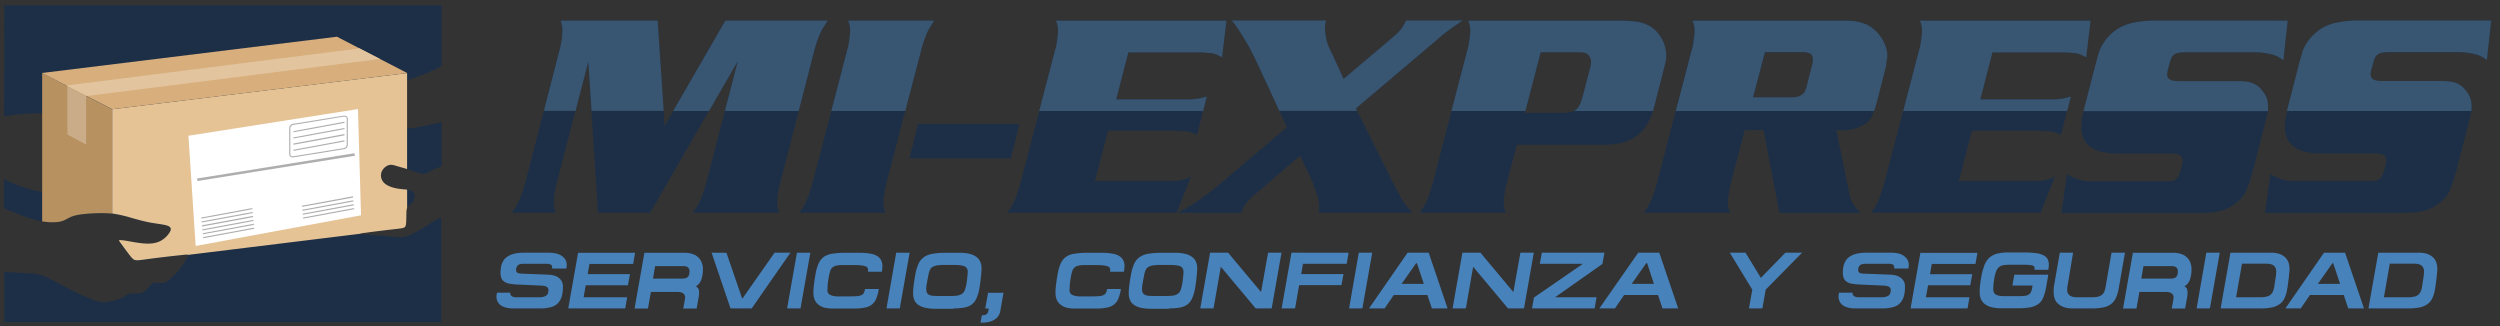 <svg id="Capa_1" data-name="Capa 1" xmlns="http://www.w3.org/2000/svg" viewBox="0 0 1956.87 255.4"><rect x="0" y="0" width="1956.87" height="255.4" fill="#333333" stroke="none"/><defs><style>.cls-1{fill:#1d2f47;}.cls-2{fill:#b79160;}.cls-3{fill:#caac89;}.cls-4{fill:#e5c395;}.cls-5{fill:#d7ae7c;}.cls-6{fill:#e2c59e;}.cls-7{fill:#fff;}.cls-8{fill:#adaead;}.cls-9{fill:#385571;}.cls-10{fill:#4782bb;}</style></defs><title>logo-mi-express-dos</title><path class="cls-1" d="M3.28,4.09H345.62v47.6A53,53,0,0,1,340,54.62c-7.39,3.59-14.78,5.87-19.45,7.5-.76.22-1.42.44-2.07.66V100.6a38,38,0,0,0,5.33-.55c5.32-.87,13.36-2.5,21.84-4.34v34.66a44.89,44.89,0,0,0-10,4.35c-2.61,1.41-3.48,1.63-5.43,1.31s-5-1.53-8.7-2.72-7.93-2.39-10.86-3.26-4.57-1.41-6.63-.76a8.92,8.92,0,0,0-5.44,5.11A8.3,8.3,0,0,0,300.3,143c2.39,2.5,6.74,4,11,4.67s8.37.44,10.65,1.63,2.72,3.81,2.28,6a7.79,7.79,0,0,1-2.61,4.68c-1.08,1-2.17,1.3-2.93,1.95s-.87,1.85-1,4.57-.11,7.06-.43,9.34-1.09,2.5-7.5,3.26-18.48,2.29-24.24,3.05-5.43,1-.32,1.41,14.78,1,20.64,1.52,7.94,1.09,11.09.22,7.72-3,13-6.2c4.57-2.71,9.67-6,15.43-9.13V252.1H3.28V212.86c5,.22,9.67.55,13.37.76,8.8.44,12.49.55,17.39,2.39s11.08,5.55,18,9.13a206,206,0,0,0,19.78,9.13c5.21,2,7.93,2.5,11.73,2.07a44.18,44.18,0,0,0,11.52-3.15c3.16-1.42,4.79-2.94,7.07-3.37s5.21.21,7.71-.33,4.46-2.39,6-4.13,2.39-3.37,4.13-3.91,4.24,0,6.2.11,3.58-.44,6-2.39a61,61,0,0,0,8.59-8.81,65.35,65.35,0,0,0,6-9.13c1.08-1.95,1-1.95-5.11-1.3s-18.26,2.06-25.43,3-9.24,1.31-10.87.76-2.83-2.06-4.78-4.78-5-6.63-6.41-8.69-1.2-2.07-.44-2.07a39.78,39.78,0,0,1,5.65.65c3.48.55,8.91,1.63,13.59,2s8.69,0,12.28-1.85a19.28,19.28,0,0,0,7.71-7.28c1.2-2.39.76-3.91-2-4.78s-7.72-1.3-13.15-2.39-11.52-2.83-16.41-4.13a81.47,81.47,0,0,0-13.15-2.94,94,94,0,0,0-14.89-.32c-5.55.22-11.63.76-15.76,1.95s-6.09,3.16-9.35,4.13-7.93,1.09-12.71.55-9.78-1.63-22.72-6.74c-2.93-1.09-6.19-2.39-9.67-3.91V140.16c1,.54,2.07,1.08,3.15,1.63A102.69,102.69,0,0,0,26.86,149a56.24,56.24,0,0,0,6,1.09V88.64H31.43c-4.89.11-11.2.33-17.17.87-3.81.44-7.72,1-11,1.52Z"/><path class="cls-2" d="M33,57.23,87.83,85.6v81.62A101.16,101.16,0,0,0,73.49,167c-5.55.22-11.63.76-15.76,2s-6.09,3.15-9.35,4.13-7.93,1.08-12.71.54L33,173.3Z"/><polygon class="cls-3" points="52.73 67.34 67.4 74.95 67.4 113.2 52.73 105.27 52.73 67.34"/><path class="cls-4" d="M318.45,57.23,87.83,85.49v81.62l.55.11a97.21,97.21,0,0,1,13.15,2.93c4.89,1.41,11,3.15,16.41,4.13s10.43,1.41,13.15,2.39,3.15,2.5,1.95,4.78a18.6,18.6,0,0,1-7.71,7.29c-3.48,1.73-7.5,2.17-12.28,1.84s-10.22-1.41-13.59-2a40.59,40.59,0,0,0-5.65-.66c-.76,0-1,.11.43,2.07s4.35,6,6.42,8.69,3.15,4.24,4.78,4.79,3.69.21,10.87-.76,19.23-2.4,25.43-3c3.48-.43,5-.54,5.54-.21L281.72,183a17.43,17.43,0,0,1,4.24-.77c5.86-.86,17.82-2.28,24.23-3s7.07-1,7.5-3.26.33-6.63.44-9.35a13,13,0,0,1,.54-4V148.42c-2.07-.22-4.57-.33-7.17-.77-4.24-.65-8.59-2.17-11-4.67a8.07,8.07,0,0,1-1.74-8.58,9.22,9.22,0,0,1,5.43-5.11c2.07-.65,3.7-.11,6.63.76,2.18.65,5,1.41,7.83,2.28V57.23Z"/><polygon class="cls-5" points="263.57 28.76 32.95 57.12 32.95 57.23 87.83 85.49 263.57 63.97 318.45 57.23 318.45 57.02 263.57 28.65 263.57 28.76"/><polygon class="cls-6" points="51.86 66.91 67.83 75.17 297.37 46.15 281.39 37.89 51.86 66.91"/><polygon class="cls-7" points="280.2 85.38 147.5 106.25 153.15 192.54 282.59 168.52 280.2 85.38"/><polygon class="cls-8" points="154.24 139.72 277.48 119.94 277.81 121.9 154.56 141.68 154.24 139.72"/><path class="cls-8" d="M229.44,96.9l39.78-6.41h.43a2.47,2.47,0,0,1,1.74.65h0a3,3,0,0,1,.87,1.63v20.54a3.46,3.46,0,0,1-.87,2.28,3.32,3.32,0,0,1-2.17,1.2l-39.78,6.41H229a2.49,2.49,0,0,1-1.74-.65,3,3,0,0,1-.87-1.63V100.38a3.51,3.51,0,0,1,.87-2.28,3.32,3.32,0,0,1,2.17-1.2Zm39.89-5.65-39.78,6.52a2.62,2.62,0,0,0-1.63,1,2.49,2.49,0,0,0-.65,1.74v20.32h0a2.53,2.53,0,0,0,.54,1.09,2,2,0,0,0,1.2.43h.32l39.78-6.41a2.55,2.55,0,0,0,1.63-1,2.43,2.43,0,0,0,.65-1.74V92.77a2.59,2.59,0,0,0-.54-1.09h0a2,2,0,0,0-1.2-.43Z"/><polygon class="cls-8" points="157.5 170.26 197.38 162.87 197.6 163.74 157.6 171.13 157.5 170.26"/><polygon class="cls-8" points="157.82 173.3 197.71 165.91 197.93 166.78 157.93 174.17 157.82 173.3"/><polygon class="cls-8" points="158.04 176.35 198.03 168.96 198.14 169.93 158.26 177.32 158.04 176.35"/><polygon class="cls-8" points="158.37 179.5 198.25 172.11 198.47 172.98 158.58 180.37 158.37 179.5"/><polygon class="cls-8" points="158.69 182.54 198.58 175.15 198.79 176.02 158.8 183.41 158.69 182.54"/><polygon class="cls-8" points="158.91 185.58 198.9 178.19 199.01 179.06 159.13 186.45 158.91 185.58"/><polygon class="cls-8" points="236.29 161.02 276.28 153.63 276.39 154.61 236.51 161.89 236.29 161.02"/><polygon class="cls-8" points="236.62 164.17 276.5 156.78 276.72 157.65 236.72 165.04 236.62 164.17"/><polygon class="cls-8" points="236.94 167.22 276.83 159.83 277.04 160.7 237.05 168.09 236.94 167.22"/><polygon class="cls-8" points="237.16 170.26 277.15 162.87 277.26 163.74 237.38 171.13 237.16 170.26"/><polygon class="cls-8" points="229.66 102.66 269.55 95.27 269.76 96.14 229.77 103.53 229.66 102.66"/><polygon class="cls-8" points="229.66 107.55 269.55 100.16 269.76 101.03 229.77 108.42 229.66 107.55"/><polygon class="cls-8" points="229.66 112.33 269.55 104.94 269.76 105.92 229.77 113.31 229.66 112.33"/><polygon class="cls-8" points="229.66 117.22 269.55 109.83 269.76 110.7 229.77 118.09 229.66 117.22"/><path class="cls-1" d="M647.9,16.1H567.8L520.2,98.5l-5.4-82.4h-76a23.38,23.38,0,0,1,1.4,8.1c0,1.8-.2,4.1-.5,7.2-.5,2-.7,3.6-.9,4.5L411.7,140.8c-2.3,8.8-4.5,14.7-7,19.4-.9,1.6-1.8,2.9-4.1,6.3h34.3a22.65,22.65,0,0,1-1.4-8.1c0-1.8.2-4.1.5-7.2a44.11,44.11,0,0,0,.9-4.5l25.5-98.4,7.7,118.2h40.8L577.5,47.8l-24.1,93c-2.3,8.8-4.5,14.7-7,19.4-.9,1.6-1.8,2.9-4.1,6.3h67.5a22.65,22.65,0,0,1-1.4-8.1c0-1.6.2-4.1.5-7.2a44.11,44.11,0,0,0,.9-4.5L636.9,41.8c2.3-8.8,4.5-14.7,7-19.2.9-1.6,1.8-2.9,4-6.5Zm83.3,0c-2.3,3.6-3.2,5-4.1,6.5-2.5,4.5-4.5,10.4-6.8,19.2L693,146.7c-.2,1.1-.5,2.7-.7,4.5a49.48,49.48,0,0,0-.7,7.2,17.72,17.72,0,0,0,1.6,8.1H625.7c2.3-3.4,3.2-4.7,4.1-6.3,2.5-4.7,4.5-10.6,6.8-19.4L664,35.9a39.61,39.61,0,0,0,.7-4.5,47.16,47.16,0,0,0,.7-7.2,18.45,18.45,0,0,0-1.6-8.1Zm66.8,81H718.6L711.8,124h79.4L798,97.1Zm162-81-3.4,28.7c-3.8-2-5.4-2.7-7.9-3.2-2.5-.2-6.8-.7-10.2-.7H883.2l-9.5,36.8h56a47.31,47.31,0,0,0,14.9-2.3L937,105.6c-5-2.5-8.3-3.2-17.8-3.2H867.3l-10.2,39.3h59.1c6.3,0,10.2-.7,16-3.4l-11.1,28.2H788.5c2.3-3.4,3.2-4.7,4.1-6.3,2.5-4.7,4.5-10.6,6.8-19.4L826.7,35.9a39.61,39.61,0,0,0,.7-4.5,47.16,47.16,0,0,0,.7-7.2,18.45,18.45,0,0,0-1.6-8.1Zm184.8,0h-44.2a32,32,0,0,1-9,12l-39.9,33.8-8.1-17.8-2.9-6.1c-2.3-4.5-3.6-11.5-3.6-16a21.12,21.12,0,0,1,.9-5.9H964.2a114.85,114.85,0,0,1,9.9,14.7,96.24,96.24,0,0,1,6.8,12.4c.5.7,2.5,4.7,6.1,12.6l20.3,43.8L956,143.1a228.61,228.61,0,0,1-18.5,14.2,132.34,132.34,0,0,1-16,9.3h49.9c2.7-6.3,4.3-8.8,11.5-14.9l34.8-29.8,7.2,15.3c2.5,5.2,5.9,13.8,6.8,17.8a32.58,32.58,0,0,1,.9,7.4,13.64,13.64,0,0,1-.5,4.1h73.6c-5-5.2-6.8-7.7-9.3-12.2-1.1-2-2.3-4.3-3.8-7-1.6-3.2-2.7-5.2-3.2-6.3l-28-56.2,63.2-53.5,4.7-4.1,5.9-4.5,5.9-4.1,3.7-2.5Zm159.4,27.3c0,3.2-.2,4.3-1.8,10.4l-6.8,26.6c-2.7,10.4-3.2,11.3-6.3,16.7-6.5,11.1-17.2,16.2-33.6,16.2h-68.4l-8.8,33.4c-.2,1.1-.5,2.7-.7,4.5a49.34,49.34,0,0,0-.7,7.4,17.66,17.66,0,0,0,1.6,7.9h-67.5c2.3-3.4,3.2-4.7,4.1-6.3,2.5-4.7,4.5-10.6,6.8-19.4l27.3-104.9a39.61,39.61,0,0,0,.7-4.5,47.16,47.16,0,0,0,.7-7.2,18.45,18.45,0,0,0-1.6-8.1h118.5a67.53,67.53,0,0,1,6.8.2c11.1.2,19,3.6,24.1,10.6a28,28,0,0,1,5.6,16.5Zm-58.7,4.9a8.26,8.26,0,0,0-1.8-5c-1.6-2-3.6-2.5-9.9-2.5H1206l-12.4,47.6h27.1c12.6,0,15.3-2,18.5-14l5.6-21.4a15.77,15.77,0,0,0,.7-4.7Zm231.7-4.9c0-6.3-3.6-14-9-19.2-6.1-5.9-12.9-8.1-24.1-8.1H1324.7a18.45,18.45,0,0,1,1.6,8.1,46.07,46.07,0,0,1-.7,7.2,39.61,39.61,0,0,1-.7,4.5l-27.3,104.9c-2.3,8.8-4.3,14.7-6.8,19.4-.9,1.6-1.8,2.9-4.1,6.3h67.5a17.66,17.66,0,0,1-1.6-7.9,48.24,48.24,0,0,1,.7-7.4c.2-1.8.5-3.4.7-4.5l11.7-44.9h14.7l12.4,64.8h63.6c-5.9-5.9-7.7-9-9.3-17.2l-9.7-47.6c1.8,0,3.2.2,4.1.2a34.1,34.1,0,0,0,16.9-4.1c5.2-2.9,6.8-5.2,9.5-14.4l1.4-4.7,6.5-25.5a37.72,37.72,0,0,0,.7-4.7,28.5,28.5,0,0,0,.7-5.2ZM1419,46.7a21.14,21.14,0,0,1-.7,5l-3.8,15.1c-1.4,5.4-2.3,6.5-5.2,8.1-2.3,1.1-3.4,1.4-8.8,1.4h-28.2l9.3-35.4h28.9c6.3,0,8.5,1.6,8.5,5.8Zm217.3-30.6-3.4,28.7c-3.8-2-5.4-2.7-7.9-3.2-2.5-.2-6.8-.7-10.2-.7h-55.3L1550,77.7h56a47.31,47.31,0,0,0,14.9-2.3l-7.7,30.2c-5-2.5-8.3-3.2-17.8-3.2h-51.9l-10.2,39.3h59.1c6.3,0,10.2-.7,16-3.4l-11.1,28.2H1464.6c2.3-3.4,3.2-4.7,4.1-6.3,2.5-4.7,4.5-10.6,6.8-19.4L1503,35.9a39.61,39.61,0,0,0,.7-4.5,47.16,47.16,0,0,0,.7-7.2,18.45,18.45,0,0,0-1.6-8.1Zm154.4,0H1684.9a80.8,80.8,0,0,0-17.8,2.3,40.68,40.68,0,0,0-9.7,4.3c-7.2,4.7-12.6,12-14.7,19l-1.6,5.6-9,34.8c-2.5,9.5-2.9,13.1-2.9,17.6,0,13.5,9.5,20.5,28.2,20.5h42.4c5.9,0,8.6,1.8,8.6,5.4,0,1.4-.5,2.9-1.1,6.5a23.33,23.33,0,0,1-2,5.2c-1.4,3.2-3.4,4.5-7,4.5h-63.5a27.18,27.18,0,0,1-9-1.8,32.48,32.48,0,0,1-7.9-3.8l-4.3,30.5h107.2c14.7,0,21-1.6,28.2-6.8a27.78,27.78,0,0,0,9-9.9,108.79,108.79,0,0,0,5.4-16.2l9.9-38.4c1.8-6.8,2-7.7,2-11.7,0-5.6-1.4-9-5-13.3-4.5-5.2-8.8-6.8-19.2-6.8h-45.8c-6.3,0-9-1.6-9-5.6a30.33,30.33,0,0,1,1.1-5.2l1.4-5c1.6-5.4,4.3-6.8,12.4-6.8H1764a57.35,57.35,0,0,1,14.7,1.8,24.65,24.65,0,0,1,8.6,4.5l3.4-31.2Zm159.3,0-3.4,31.1a23.84,23.84,0,0,0-8.6-4.5,56.77,56.77,0,0,0-14.7-1.8h-52.8c-8.1,0-10.8,1.4-12.4,6.8l-1.4,5a22.83,22.83,0,0,0-1.1,5.2c0,4.1,2.7,5.6,9,5.6h45.8c10.4,0,14.7,1.6,19.2,6.8,3.6,4.3,5,7.7,5,13.3,0,4.1-.2,5-2,11.7l-9.9,38.4a138.29,138.29,0,0,1-5.4,16.2,28.74,28.74,0,0,1-9,9.9c-7.2,5.2-13.5,6.8-28.2,6.8H1772.9l4.3-30.5a29.13,29.13,0,0,0,7.9,3.8,27.68,27.68,0,0,0,9,1.8h63.5c3.6,0,5.6-1.4,7-4.5a19.32,19.32,0,0,0,2-5.2,43.87,43.87,0,0,0,1.1-6.5c0-3.6-2.7-5.4-8.6-5.4h-42.4c-18.7,0-28.2-7-28.2-20.5,0-4.5.5-8.1,2.9-17.6l9-34.8,1.6-5.6c2-7,7.4-14.2,14.7-19a40.68,40.68,0,0,1,9.7-4.3,87.26,87.26,0,0,1,17.8-2.3H1950Z"/><path class="cls-9" d="M647.9,16.1H567.8L526.9,86.9H555l22.5-39-10.1,39h57.8l11.6-45.1c2.3-8.8,4.5-14.7,7-19.2,1-1.6,1.9-2.9,4.1-6.5ZM519.5,86.9l-4.7-70.8h-76a23.38,23.38,0,0,1,1.4,8.1c0,1.8-.2,4.1-.5,7.2-.5,2-.7,3.6-.9,4.5L425.7,86.8h24.8l10-38.5L463,86.8h56.5Zm1415,0H1790.1c.3-1.4.7-3.1,1.2-4.9l9-34.8,1.6-5.6c2-7,7.4-14.2,14.7-19a40.68,40.68,0,0,1,9.7-4.3,87.26,87.26,0,0,1,17.8-2.3H1950l-3.4,31.1a23.84,23.84,0,0,0-8.6-4.5,56.77,56.77,0,0,0-14.7-1.8h-52.8c-8.1,0-10.8,1.4-12.4,6.8l-1.4,5a22.83,22.83,0,0,0-1.1,5.2c0,4.1,2.7,5.6,9,5.6h45.8c10.4,0,14.7,1.6,19.2,6.8,3.6,4.3,5,7.7,5,13.3a18.12,18.12,0,0,1-.1,3.4Zm-159.3,0c.1-1,.1-2,.1-3.3,0-5.6-1.4-9-5-13.3-4.5-5.2-8.8-6.8-19.2-6.8h-45.8c-6.3,0-9-1.6-9-5.6a30.33,30.33,0,0,1,1.1-5.2l1.4-5c1.6-5.4,4.3-6.8,12.4-6.8H1764a57.35,57.35,0,0,1,14.7,1.8,24.65,24.65,0,0,1,8.6,4.5l3.4-31.1H1684.9a80.8,80.8,0,0,0-17.8,2.3,40.68,40.68,0,0,0-9.7,4.3c-7.2,4.7-12.6,12-14.7,19l-1.6,5.6-9,34.8c-.5,1.8-.9,3.5-1.2,4.9h144.3Zm-157.1,0H1489.7L1503,36a39.61,39.61,0,0,0,.7-4.5,47.16,47.16,0,0,0,.7-7.2,18.45,18.45,0,0,0-1.6-8.1h133.6L1633,44.9c-3.8-2-5.4-2.7-7.9-3.2-2.5-.2-6.8-.7-10.2-.7h-55.3l-9.5,36.8h56a47.31,47.31,0,0,0,14.9-2.3l-2.9,11.4Zm-151.1,0H1311.7L1325,36a39.61,39.61,0,0,0,.7-4.5,47.16,47.16,0,0,0,.7-7.2,18.45,18.45,0,0,0-1.6-8.1h119.4c11.3,0,18.1,2.3,24.1,8.1,5.4,5.2,9,12.9,9,19.2a28.5,28.5,0,0,1-.7,5.2,34.79,34.79,0,0,1-.7,4.7l-6.5,25.5-1.4,4.7c-.4,1.2-.7,2.3-1,3.3Zm-173.2,0H1232c3.6-1.8,5.3-5.4,7.1-12.4l5.6-21.4a16.74,16.74,0,0,0,.7-4.7,8.26,8.26,0,0,0-1.8-5c-1.6-2-3.6-2.5-9.9-2.5H1206l-12,46h-57.9L1149.4,36a39.61,39.61,0,0,0,.7-4.5,47.16,47.16,0,0,0,.7-7.2,18.45,18.45,0,0,0-1.6-8.1h118.5a67.53,67.53,0,0,1,6.8.2c11.1.2,19,3.6,24.1,10.6a27.38,27.38,0,0,1,5.6,16.5c0,3.2-.2,4.3-1.8,10.4l-6.8,26.6c-.7,2.6-1.3,4.7-1.8,6.4Zm-231.5,0-1-2,63.2-53.5,4.7-4.1,5.9-4.5,5.9-4.1,3.8-2.7h-44.2a32,32,0,0,1-9,12l-39.9,33.8L1043.6,44l-2.9-6.1c-2.3-4.5-3.6-11.5-3.6-16a21.12,21.12,0,0,1,.9-5.9H964.2a114.85,114.85,0,0,1,9.9,14.7,96.24,96.24,0,0,1,6.8,12.4c.5.7,2.5,4.7,6.1,12.6l14.4,31.1h60.9Zm-120.5,0H813.4L826.7,36a39.61,39.61,0,0,0,.7-4.5,47.16,47.16,0,0,0,.7-7.2,18.45,18.45,0,0,0-1.6-8.1H960l-3.4,28.7c-3.8-2-5.4-2.7-7.9-3.2-2.5-.2-6.8-.7-10.2-.7H883.2l-9.5,36.8h56a47.31,47.31,0,0,0,14.9-2.3l-2.8,11.4Zm-233.2,0H650.7l13.3-51a39.61,39.61,0,0,0,.7-4.5,47.16,47.16,0,0,0,.7-7.2,18.45,18.45,0,0,0-1.6-8.1h67.5c-2.3,3.6-3.2,5-4.1,6.5-2.5,4.5-4.5,10.4-6.8,19.2L708.6,86.9ZM1419,46.7c0-4.3-2.3-5.9-8.6-5.9h-28.9l-9.3,35.4h28.2c5.4,0,6.5-.2,8.8-1.4,2.9-1.6,3.8-2.7,5.2-8.1l3.8-15.1A16,16,0,0,0,1419,46.7Z"/><path class="cls-10" d="M429.3,197.8H410.1c-6.3,0-10.9,1.3-13.9,3.8s-4.4,6.5-4.4,11.9a11.69,11.69,0,0,0,.8,4.5,6.47,6.47,0,0,0,2.5,2.7,9.46,9.46,0,0,0,4.1,1.4,41.65,41.65,0,0,0,5.7.6l17.8.8c2.6.1,4.3.4,5.2,1a2.85,2.85,0,0,1,1.4,2.5,8.52,8.52,0,0,1-.3,2.3,4.18,4.18,0,0,1-1.1,1.8,6.74,6.74,0,0,1-2.4,1.2,14.48,14.48,0,0,1-4,.4H404a6.71,6.71,0,0,1-3.3-.8,2.77,2.77,0,0,1-1.3-2.3.75.75,0,0,1,.1-.5H389q-.15,1.05-.3,1.8a5.38,5.38,0,0,0-.1,1.1,8.57,8.57,0,0,0,.7,3.6,8.94,8.94,0,0,0,2.2,3,10.73,10.73,0,0,0,4,2,20.26,20.26,0,0,0,6,.8h21.6a28.76,28.76,0,0,0,8.5-1.1A11.28,11.28,0,0,0,437,237a12.82,12.82,0,0,0,2.8-5.3,26.74,26.74,0,0,0,.8-7.3,8,8,0,0,0-3.2-6.9,10.15,10.15,0,0,0-3.6-1.8,21.18,21.18,0,0,0-4.5-.7l-20.9-.8a11,11,0,0,1-1.8-.2,4.67,4.67,0,0,1-1.4-.4,2.36,2.36,0,0,1-.9-.8,3.51,3.51,0,0,1-.3-1.6,5,5,0,0,1,.6-2.6,3.76,3.76,0,0,1,1.4-1.4,6,6,0,0,1,1.9-.6,14.08,14.08,0,0,1,2-.1h17.5a7.91,7.91,0,0,1,3.8.6,2.33,2.33,0,0,1,1,2v.5a1.27,1.27,0,0,1-.1.6h11.2c.1-.5.1-1,.2-1.4s.1-.9.1-1.4a8.13,8.13,0,0,0-3.5-6.8c-2.4-1.9-6-2.8-10.8-2.8Zm23.2,0-7.7,43.6h44.6l1.5-8.7H456.8l1.7-9.4h33l1.6-8.7H460l1.4-8h34.2l1.5-8.7H452.5Zm94.7,31.3a9.15,9.15,0,0,1-.1,1.6,12,12,0,0,1-.3,2.3l-1.5,8.5H534.8l1.1-5.9a15.69,15.69,0,0,1,.3-1.6c0-.4.1-.7.1-.9,0-3.1-2.1-4.6-6.2-4.6H509.5l-2.3,13H496.7l7.7-43.6H536a17.36,17.36,0,0,1,6.3,1,10.27,10.27,0,0,1,4.4,2.7,9.58,9.58,0,0,1,2.6,4,12.8,12.8,0,0,1,.9,4.8,24,24,0,0,1-1.3,8.6,9.71,9.71,0,0,1-4.3,5.2,4.1,4.1,0,0,1,2,1.7,6.73,6.73,0,0,1,.6,3.2Zm-7.5-16.8a3.64,3.64,0,0,0-1.2-3c-.8-.7-2.1-1-4-1H512.8l-1.7,9.8h22.6a16.59,16.59,0,0,0,2.4-.2,4.06,4.06,0,0,0,1.9-.8,4.53,4.53,0,0,0,1.3-1.7,13.74,13.74,0,0,0,.4-3.1Zm28.9-14.5H557l14.8,43.6h16.6l30.3-43.6H606.3L581,233.9l-12.4-36.1Zm47.5,43.6,7.7-43.6h10.5l-7.7,43.6Zm35.5.1h17.1a39.53,39.53,0,0,0,8.5-.8,12.19,12.19,0,0,0,5.5-2.5,11.72,11.72,0,0,0,3.3-4.7,34.81,34.81,0,0,0,1.9-7.3H677.1a10.66,10.66,0,0,1-.9,3,4.16,4.16,0,0,1-1.9,1.8,10.63,10.63,0,0,1-3.5.8c-1.5.1-3.4.2-5.7.2h-8.5a15.94,15.94,0,0,1-6.7-1.1,3.87,3.87,0,0,1-2.2-3.9c0-1.2.1-2.7.2-4.3s.5-3.8.9-6.3a28.08,28.08,0,0,1,1.1-4.4,5.38,5.38,0,0,1,1.8-2.7,7,7,0,0,1,3-1.4,20.15,20.15,0,0,1,4.6-.4h10a36.37,36.37,0,0,1,5.2.3,14.44,14.44,0,0,1,3.1.7,2.38,2.38,0,0,1,1.5,1.2,3.06,3.06,0,0,1,.4,1.7v.6c0,.2-.1.4-.1.7h10.8a14.71,14.71,0,0,0,.4-2.7,13.05,13.05,0,0,0,.1-1.7,9.47,9.47,0,0,0-1-4.6,8.12,8.12,0,0,0-3.1-3.3,15.43,15.43,0,0,0-5.5-1.9,47,47,0,0,0-8.1-.6H662.1a61.6,61.6,0,0,0-10.6.7,14.92,14.92,0,0,0-6.8,2.6,13.38,13.38,0,0,0-4.1,5.4,38.45,38.45,0,0,0-2.4,9c-.5,2.5-.8,5-1.1,7.4a52.09,52.09,0,0,0-.4,6.4,13.48,13.48,0,0,0,.9,5,9.45,9.45,0,0,0,2.7,3.8,13.4,13.4,0,0,0,4.6,2.5,27.35,27.35,0,0,0,6.7.8Zm42.3-.1h10.4l7.7-43.6H701.5l-7.6,43.6Zm63.6-28.5a9.89,9.89,0,0,1-.1,1.5,19.53,19.53,0,0,1-.2,2.3l-.3,2.7a21.87,21.87,0,0,1-.4,2.7,27.17,27.17,0,0,1-1.3,5A5.94,5.94,0,0,1,753,230a9.43,9.43,0,0,1-3.8,1.4,52.23,52.23,0,0,1-6.2.3h-8.3c-1.8,0-3.4-.1-4.6-.2a8.21,8.21,0,0,1-3-.8,3.53,3.53,0,0,1-1.6-1.8,8,8,0,0,1-.5-2.9,21.19,21.19,0,0,1,.4-3.7c.3-1.7.7-4,1.3-7a15.71,15.71,0,0,1,1.1-3.8,5.66,5.66,0,0,1,1.9-2.4,10.06,10.06,0,0,1,3.6-1.3,32.53,32.53,0,0,1,6-.4H747a35.81,35.81,0,0,1,5.1.3,11.19,11.19,0,0,1,3.2.9,3.29,3.29,0,0,1,1.6,1.7,4.37,4.37,0,0,1,.6,2.6Zm-11.3,28.5a49.55,49.55,0,0,0,8.3-.6,14.88,14.88,0,0,0,5.9-2.3,12.87,12.87,0,0,0,3.9-4.9,32.85,32.85,0,0,0,2.4-8.4c.3-1.6.5-3.1.7-4.6s.3-3,.5-4.3.2-2.6.3-3.7.1-2.1.1-2.8a12.29,12.29,0,0,0-.9-4.7,8.83,8.83,0,0,0-2.9-3.8,13.28,13.28,0,0,0-5.2-2.5,29.62,29.62,0,0,0-7.9-.9H740.3a61.07,61.07,0,0,0-10.6.8,15.52,15.52,0,0,0-6.9,2.9,12.69,12.69,0,0,0-4.1,5.5,37.9,37.9,0,0,0-2.4,8.8c-.4,2.3-.8,4.6-1.1,7.1a56,56,0,0,0-.5,6.3,14.35,14.35,0,0,0,.9,5.3,9.35,9.35,0,0,0,3,3.9,16.54,16.54,0,0,0,5.5,2.4,39.88,39.88,0,0,0,8.4.8h13.7Zm27.2-12.2h12.1L783,243.3a9.69,9.69,0,0,1-2.2,4.9A12.9,12.9,0,0,1,777,251a18.14,18.14,0,0,1-4.7,1.3,41.19,41.19,0,0,1-4.8.3l1-5.8a10.28,10.28,0,0,0,1.7-.1,5.27,5.27,0,0,0,1.5-.5,4,4,0,0,0,1.2-1,3,3,0,0,0,.7-1.8l.4-1.9h-2.8l2.2-12.3Zm67.7,12.3h17.1a39.53,39.53,0,0,0,8.5-.8,12.19,12.19,0,0,0,5.5-2.5,11.72,11.72,0,0,0,3.3-4.7,34.81,34.81,0,0,0,1.9-7.3H866.6a10.66,10.66,0,0,1-.9,3,4.16,4.16,0,0,1-1.9,1.8,10.63,10.63,0,0,1-3.5.8c-1.5.1-3.4.2-5.7.2h-8.5a15.94,15.94,0,0,1-6.7-1.1,3.87,3.87,0,0,1-2.2-3.9c0-1.2.1-2.7.2-4.3s.5-3.8.9-6.3a28.08,28.08,0,0,1,1.1-4.4,5.38,5.38,0,0,1,1.8-2.7,7,7,0,0,1,3-1.4,20.15,20.15,0,0,1,4.6-.4h10a36.37,36.37,0,0,1,5.2.3,14.44,14.44,0,0,1,3.1.7,2.38,2.38,0,0,1,1.5,1.2,3.06,3.06,0,0,1,.4,1.7v.6c0,.2-.1.4-.1.7h10.8a14.71,14.71,0,0,0,.4-2.7,13.05,13.05,0,0,0,.1-1.7,9.47,9.47,0,0,0-1-4.6,8.12,8.12,0,0,0-3.1-3.3,15.43,15.43,0,0,0-5.5-1.9,47,47,0,0,0-8.1-.6H851.6a61.6,61.6,0,0,0-10.6.7,14.92,14.92,0,0,0-6.8,2.6,13.38,13.38,0,0,0-4.1,5.4,38.45,38.45,0,0,0-2.4,9c-.5,2.5-.8,5-1.1,7.4a52.09,52.09,0,0,0-.4,6.4,13.48,13.48,0,0,0,.9,5,9.45,9.45,0,0,0,2.7,3.8,13.4,13.4,0,0,0,4.6,2.5,26.17,26.17,0,0,0,6.7.8Zm85.3-28.6a9.89,9.89,0,0,1-.1,1.5,19.53,19.53,0,0,1-.2,2.3l-.3,2.7a21.87,21.87,0,0,1-.4,2.7,27.17,27.17,0,0,1-1.3,5,5.94,5.94,0,0,1-2.2,2.9,9.43,9.43,0,0,1-3.8,1.4,52.23,52.23,0,0,1-6.2.3h-8.3c-1.8,0-3.4-.1-4.6-.2a8.21,8.21,0,0,1-3-.8,3.53,3.53,0,0,1-1.6-1.8,8,8,0,0,1-.5-2.9,21.19,21.19,0,0,1,.4-3.7c.3-1.7.7-4,1.3-7a15.71,15.71,0,0,1,1.1-3.8,5.66,5.66,0,0,1,1.9-2.4,10.06,10.06,0,0,1,3.6-1.3,32.53,32.53,0,0,1,6-.4h7.7a35.81,35.81,0,0,1,5.1.3,11.19,11.19,0,0,1,3.2.9,3.29,3.29,0,0,1,1.6,1.7,5.26,5.26,0,0,1,.6,2.6ZM915,241.4a49.55,49.55,0,0,0,8.3-.6,14.88,14.88,0,0,0,5.9-2.3,12.87,12.87,0,0,0,3.9-4.9,32.85,32.85,0,0,0,2.4-8.4c.3-1.6.5-3.1.7-4.6s.3-3,.5-4.3.2-2.6.3-3.7.1-2.1.1-2.8a12.29,12.29,0,0,0-.9-4.7,8.83,8.83,0,0,0-2.9-3.8,13.28,13.28,0,0,0-5.2-2.5,29.62,29.62,0,0,0-7.9-.9H909.1a61.07,61.07,0,0,0-10.6.8,15.52,15.52,0,0,0-6.9,2.9,12.69,12.69,0,0,0-4.1,5.5,37.9,37.9,0,0,0-2.4,8.8c-.4,2.3-.8,4.6-1.1,7.1a56,56,0,0,0-.5,6.3,14.35,14.35,0,0,0,.9,5.3,9.35,9.35,0,0,0,3,3.9,16.54,16.54,0,0,0,5.5,2.4,39.88,39.88,0,0,0,8.4.8H915Zm32.2-43.6-7.7,43.6h10.4l5.7-32.6,27.3,32.6h12.5l7.7-43.6H992.6l-5.5,30.8-25.8-30.8Zm63.7,0-7.7,43.6h10.5l3.2-18.2H1050l1.6-8.7h-33.1l1.4-8h34.2l1.5-8.7Zm45.1,43.6h10.4l7.7-43.6h-10.5l-7.6,43.6Zm15.6,0,30.2-43.6h16.5l14.8,43.6h-12.3l-3.5-10.5H1091l-7.2,10.5Zm37.5-35.4h-.6l-11.4,16.2h17.4l-5.4-16.2Zm35.6-8.2-7.7,43.6h10.4l5.7-32.6,27.3,32.6h12.5l7.7-43.6h-10.5l-5.5,30.8-25.8-30.8Zm111.2,0-1.6,8.8-37.1,26.1h32.5l-1.5,8.7h-49l1.5-8.5,38.3-26.4h-33.7l1.6-8.7Zm-4,43.6h12.2l7.2-10.5h26.5l3.5,10.5h12.3l-14.8-43.6h-16.5l-30.4,43.6Zm37.4-35.4,5.3,16.2h-17.4l11.4-16.2Zm77-8.2H1354l17.6,28.9-2.6,14.7h10.5l2.6-14.7,28.5-28.9h-13.1l-19.2,19.7-12-19.7Zm113.7,0h-19.2c-6.3,0-10.9,1.3-13.9,3.8s-4.4,6.5-4.4,11.9a11.69,11.69,0,0,0,.8,4.5,6.47,6.47,0,0,0,2.5,2.7,9.46,9.46,0,0,0,4.1,1.4,41.65,41.65,0,0,0,5.7.6l17.8.8c2.6.1,4.3.4,5.2,1a2.85,2.85,0,0,1,1.4,2.5,8.52,8.52,0,0,1-.3,2.3,4.18,4.18,0,0,1-1.1,1.8,6.74,6.74,0,0,1-2.4,1.2,14.48,14.48,0,0,1-4,.4h-17.5a6.71,6.71,0,0,1-3.3-.8,2.77,2.77,0,0,1-1.3-2.3.75.75,0,0,1,.1-.5h-10.7q-.15,1.05-.3,1.8a5.38,5.38,0,0,0-.1,1.1,8.57,8.57,0,0,0,.7,3.6,8.94,8.94,0,0,0,2.2,3,10.73,10.73,0,0,0,4,2,20.26,20.26,0,0,0,6,.8h21.6a28.76,28.76,0,0,0,8.5-1.1,11.28,11.28,0,0,0,5.4-3.3,12.82,12.82,0,0,0,2.8-5.3,26.74,26.74,0,0,0,.8-7.3,8,8,0,0,0-3.2-6.9,10.15,10.15,0,0,0-3.6-1.8,21.18,21.18,0,0,0-4.5-.7l-20.9-.8a11,11,0,0,1-1.8-.2,4.67,4.67,0,0,1-1.4-.4,2.36,2.36,0,0,1-.9-.8,3.51,3.51,0,0,1-.3-1.6,5,5,0,0,1,.6-2.6,3.76,3.76,0,0,1,1.4-1.4,6,6,0,0,1,1.9-.6,14.08,14.08,0,0,1,2-.1h17.5a7.91,7.91,0,0,1,3.8.6,2.33,2.33,0,0,1,1,2v.5a1.27,1.27,0,0,1-.1.6h11.2c.1-.5.1-1,.2-1.4s.1-.9.1-1.4a8.13,8.13,0,0,0-3.5-6.8c-2.2-1.9-5.7-2.8-10.6-2.8Zm23.2,0-7.7,43.6h44.6l1.5-8.7h-34.1l1.7-9.4h33l1.6-8.7h-33.1l1.4-8h34.2l1.5-8.7h-44.6Zm89.4,12.4v.5a1.09,1.09,0,0,1-.1.5h10.8a20,20,0,0,0,.4-4,8.82,8.82,0,0,0-1-4.5,7.79,7.79,0,0,0-3.4-3,18.58,18.58,0,0,0-6.2-1.6,82.53,82.53,0,0,0-9.5-.5h-11.1a37.86,37.86,0,0,0-9,.9,15.1,15.1,0,0,0-6.2,3.1,15.42,15.42,0,0,0-4,6,51.5,51.5,0,0,0-2.5,9.5c-.5,2.8-.8,5.1-1,7.1s-.2,3.5-.2,4.7c0,4.1,1.4,7.2,4.3,9.3s7.1,3.1,12.8,3.1h12.5a52.84,52.84,0,0,0,9.7-.7,16.19,16.19,0,0,0,6.4-2.5,11.24,11.24,0,0,0,3.9-4.9,38.49,38.49,0,0,0,2.3-7.8l1.8-10.4h-26.6l-1.5,8.5H1591l-.5,2.6a9.82,9.82,0,0,1-1,2.9,5.46,5.46,0,0,1-1.9,1.8,8.21,8.21,0,0,1-3,.8c-1.2.1-2.5.2-4.1.2h-11.2a26.75,26.75,0,0,1-4.4-.3,8.25,8.25,0,0,1-2.8-1,3.76,3.76,0,0,1-1.5-1.8,6.57,6.57,0,0,1-.4-2.5c0-.8.1-2,.2-3.6a44.44,44.44,0,0,1,.7-4.9,26.08,26.08,0,0,1,1.5-5.6,8,8,0,0,1,2.3-3.2,8.19,8.19,0,0,1,3.7-1.4,42.79,42.79,0,0,1,5.6-.3h7.6c2.2,0,4,0,5.4.1a21.14,21.14,0,0,1,3.3.4,3,3,0,0,1,1.7.9,2.93,2.93,0,0,1,.4,1.6Zm30.1-12.4h-10.4l-4.5,25.8a17.09,17.09,0,0,0-.3,3.1v2.5a14.35,14.35,0,0,0,.8,4.6,9.26,9.26,0,0,0,2.6,3.9,13.65,13.65,0,0,0,4.6,2.7,19.89,19.89,0,0,0,6.8,1h15.5a41.94,41.94,0,0,0,8.6-.8,15,15,0,0,0,6-2.6,12.14,12.14,0,0,0,3.8-4.8,30.11,30.11,0,0,0,2.2-7.3l4.9-28.1h-10.5l-4.7,27a15.71,15.71,0,0,1-1.1,3.8,6.77,6.77,0,0,1-2,2.4,8.79,8.79,0,0,1-3.1,1.3,18.5,18.5,0,0,1-4.3.4h-11.3q-4.5,0-6.3-1.5a5.29,5.29,0,0,1-1.9-4.5,8.6,8.6,0,0,1,.1-1.6,8.79,8.79,0,0,1,.3-2l4.2-25.3Zm89.6,31.3a9.15,9.15,0,0,1-.1,1.6,12,12,0,0,1-.3,2.3l-1.5,8.5h-10.5l1.1-5.9a15.69,15.69,0,0,1,.3-1.6c0-.4.1-.7.1-.9,0-3.1-2.1-4.6-6.2-4.6h-20.6l-2.3,13h-10.5l7.7-43.6h31.7a17.36,17.36,0,0,1,6.3,1,10.27,10.27,0,0,1,4.4,2.7,9.58,9.58,0,0,1,2.6,4,12.8,12.8,0,0,1,.9,4.8,24,24,0,0,1-1.3,8.6,9.71,9.71,0,0,1-4.3,5.2,4.1,4.1,0,0,1,2,1.7,11.23,11.23,0,0,1,.5,3.2Zm-7.6-16.8a3.64,3.64,0,0,0-1.2-3c-.8-.7-2.1-1-4-1h-21.7l-1.7,9.8h22.6a16.59,16.59,0,0,0,2.4-.2,4.06,4.06,0,0,0,1.9-.8,4.53,4.53,0,0,0,1.3-1.7,9.72,9.72,0,0,0,.4-3.1Zm14.7,29.1h10.4l7.7-43.6H1727l-7.6,43.6Zm49.6-8.7h-18.7l4.6-26.3h18.7c3,0,5.1.5,6.3,1.6a5.82,5.82,0,0,1,1.8,4.7,39.55,39.55,0,0,1-.5,5c-.3,2.1-.7,4.3-1,6.6a16.63,16.63,0,0,1-1.1,3.9,6.5,6.5,0,0,1-2,2.6,6.28,6.28,0,0,1-3.2,1.4,17.58,17.58,0,0,1-4.9.5Zm8.4-34.9h-31.5l-7.7,43.6h31.7a41.62,41.62,0,0,0,8.5-.8,15.94,15.94,0,0,0,5.9-2.5,11.2,11.2,0,0,0,3.8-4.5,26.46,26.46,0,0,0,2.1-6.7c.3-1.8.6-3.6.8-5.3s.5-3.4.6-4.9.3-2.8.4-3.9.1-1.9.1-2.5a16.22,16.22,0,0,0-.8-4.9,10.66,10.66,0,0,0-2.6-4,13.65,13.65,0,0,0-4.6-2.7,21.28,21.28,0,0,0-6.7-.9Zm11.5,43.6,30.2-43.6h16.5l14.8,43.6h-12.3l-3.5-10.5h-26.5l-7.2,10.5Zm37.4-35.4h-.6l-11.4,16.2h17.4l-5.4-16.2Zm58.4,26.7H1866l4.6-26.3h18.7c3,0,5.1.5,6.3,1.6a5.82,5.82,0,0,1,1.8,4.7,39.55,39.55,0,0,1-.5,5c-.3,2.1-.7,4.3-1,6.6a16.63,16.63,0,0,1-1.1,3.9,6.5,6.5,0,0,1-2,2.6,6.28,6.28,0,0,1-3.2,1.4,18,18,0,0,1-4.9.5Zm8.4-34.9h-31.5l-7.7,43.6h31.7a41.62,41.62,0,0,0,8.5-.8,15.94,15.94,0,0,0,5.9-2.5,11.2,11.2,0,0,0,3.8-4.5,26.46,26.46,0,0,0,2.1-6.7c.3-1.8.6-3.6.8-5.3s.5-3.4.6-4.9.3-2.8.4-3.9.1-1.9.1-2.5a16.22,16.22,0,0,0-.8-4.9,10.66,10.66,0,0,0-2.6-4,13.65,13.65,0,0,0-4.6-2.7A21.72,21.72,0,0,0,1893.1,197.8Z"/></svg>
